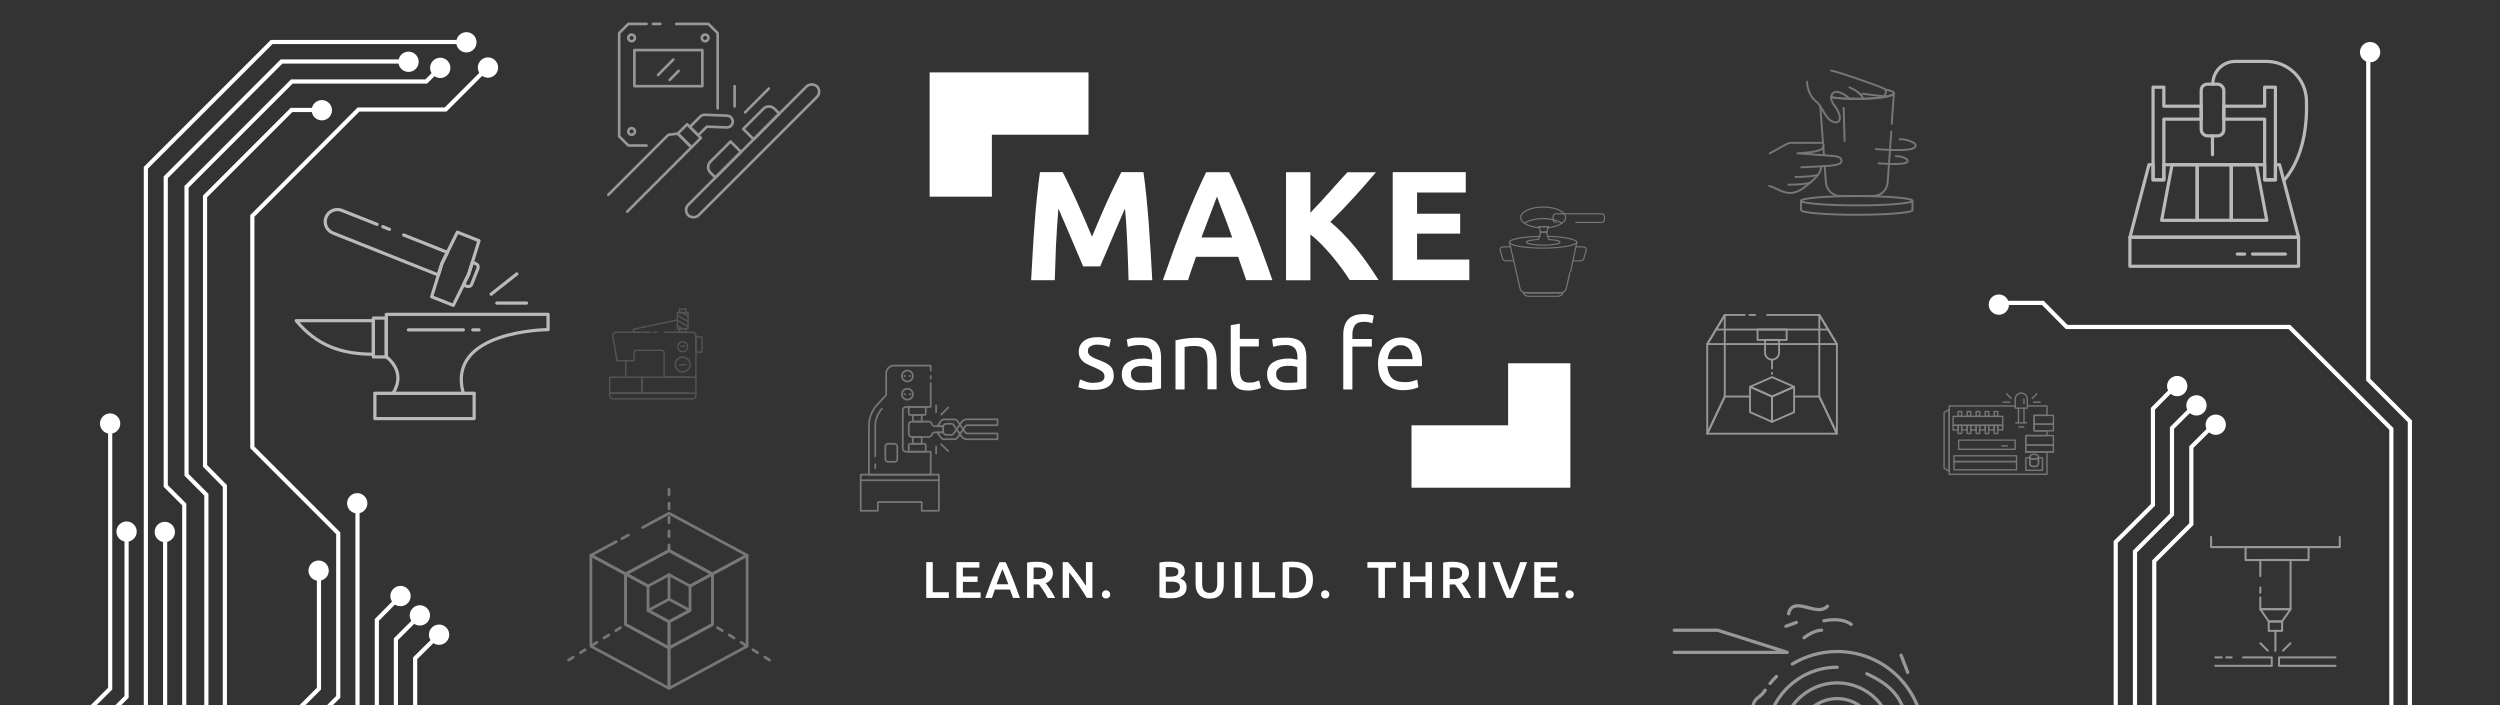 <?xml version="1.0" encoding="UTF-8"?>
<svg id="circuits" xmlns="http://www.w3.org/2000/svg" version="1.1" viewBox="0 0 3594.4 1014.2">
  <rect x="0" y="0" width="3594.4" height="1014.2" fill="#333333" stroke="none"/>
  <!-- Generator: Adobe Illustrator 29.1.0, SVG Export Plug-In . SVG Version: 2.1.0 Build 142)  -->
  <defs>
    <style>
      .st0, .st1, .st2, .st3, .st4, .st5, .st6, .st7, .st8, .st9, .st10, .st11, .st12, .st13, .st14, .st15, .st16, .st17, .st18, .st19, .st20, .st21 {
        fill: none;
      }

      .st0, .st1, .st2, .st3, .st4, .st5, .st7, .st8, .st9, .st10, .st11, .st12, .st13, .st14, .st15, .st16, .st17, .st18, .st19, .st20, .st21 {
        stroke: #dcdcdc;
        stroke-linecap: round;
        stroke-linejoin: round;
      }

      .st0, .st1, .st2, .st17, .st18, .st19, .st20 {
        fill-rule: evenodd;
      }

      .st0, .st21 {
        stroke-width: 1.7px;
      }

      .st1, .st15 {
        stroke-width: 2px;
      }

      .st2, .st16 {
        stroke-width: 2px;
      }

      .st22 {
        isolation: isolate;
      }

      .st23 {
        fill: #fff;
      }

      .st3 {
        stroke-dasharray: 0 0 8 12;
      }

      .st3, .st12 {
        stroke-width: 4px;
      }

      .st4 {
        stroke-width: 2.5px;
      }

      .st5, .st17 {
        stroke-width: 2.7px;
      }

      .st6 {
        stroke: #fff;
        stroke-miterlimit: 1.3;
        stroke-width: 6px;
      }

      .st7 {
        stroke-width: 4.6px;
      }

      .st8 {
        stroke-width: 3.8px;
      }

      .st9, .st20 {
        stroke-width: 3.8px;
      }

      .st10, .st19 {
        stroke-width: 2.9px;
      }

      .st11 {
        stroke-width: 2.8px;
      }

      .st13 {
        stroke-width: 4.7px;
      }

      .st14, .st18 {
        stroke-width: 4.6px;
      }

      .st24 {
        opacity: .8;
      }

      .st25 {
        opacity: .4;
      }

      .st26 {
        opacity: .6;
      }

      .st27 {
        opacity: .2;
      }
    </style>
  </defs>
  <g id="circut">
    <polyline class="st6" points="105.2 4142.8 105.2 1043.3 158.4 990.1 158.4 606.9"/>
    <circle class="st23" cx="158.4" cy="609.1" r="14.6" transform="translate(-459.3 729.9) rotate(-86.5)"/>
    <polyline class="st6" points="128.8 4142.8 128.8 1055.1 182 1001.9 182 764"/>
    <circle class="st23" cx="182" cy="764.5" r="14.6" transform="translate(-592.2 899.3) rotate(-86.5)"/>
    <polyline class="st6" points="184.2 4142.8 184.2 1082.8 237.4 1029.6 237.4 764"/>
    <circle class="st23" cx="237.4" cy="764.5" r="14.6" transform="translate(-218.2 106.3) rotate(-17.4)"/>
    <polyline class="st6" points="349.9 4142.8 349.9 1096.6 296.7 1043.3 296.7 711.3 268.2 682.7 268.2 268.6 419.6 117.2 612.8 117.2 632.9 97.1"/>
    <polyline class="st6" points="376.6 4142.8 376.6 1084.8 323.3 1031.5 323.3 698.7 294.8 669.8 294.8 282.4 419.1 158.1 463.6 158.1"/>
    <circle class="st23" cx="462.7" cy="158.1" r="14.6" transform="translate(-26.1 146) rotate(-17.4)"/>
    <polyline class="st6" points="211.6 4142.8 211.6 1096.6 264.9 1043.3 264.9 725.3 238.3 698.7 238.3 254.9 404.8 88.4 587.9 88.4"/>
    <circle class="st23" cx="587.3" cy="88.4" r="14.6" transform="translate(.5 180.1) rotate(-17.4)"/>
    <polyline class="st6" points="156.5 4142.8 156.5 1069.1 209.7 1015.6 209.7 241.2 390.6 60.4 671 60.4"/>
    <circle class="st23" cx="670.5" cy="60.4" r="14.6" transform="translate(12.7 203.7) rotate(-17.4)"/>
    <polyline class="st6" points="405.4 4142.8 405.4 1043.3 458.6 990.1 458.6 819.4"/>
    <circle class="st23" cx="458.6" cy="819.9" r="14.6" transform="translate(-224.7 175.2) rotate(-17.4)"/>
    <polyline class="st6" points="460.8 4142.8 460.8 1069.1 514 1015.6 514 722.5"/>
    <circle class="st23" cx="514" cy="723.1" r="14.6" transform="translate(-193.1 187.3) rotate(-17.4)"/>
    <circle class="st23" cx="576.3" cy="856.4" r="14.6" transform="translate(-230.2 212.1) rotate(-17.4)"/>
    <circle class="st23" cx="604.1" cy="884.2" r="14.6" transform="translate(-237.2 221.7) rotate(-17.4)"/>
    <circle class="st23" cx="631.8" cy="911.9" r="14.6" transform="translate(-244.3 231.3) rotate(-17.4)"/>
    <circle class="st23" cx="632.9" cy="97.1" r="14.6" transform="translate(0 194.2) rotate(-17.4)"/>
    <circle class="st23" cx="701.5" cy="96.6" r="14.6" transform="translate(3.3 214.7) rotate(-17.4)"/>
    <polyline class="st6" points="488.3 4142.8 488.3 1082.8 541.8 1029.6 541.8 891.3 576.3 856.4"/>
    <polyline class="st6" points="516 4142.8 516 1096.6 569.2 1043.3 569.2 919 604.1 884.2"/>
    <polyline class="st6" points="543.7 4142.8 543.7 1110.5 596.9 1057.3 596.9 946.4 631.8 911.9"/>
    <circle class="st23" cx="3130" cy="552.8" r="14.6" transform="translate(-21.8 963.6) rotate(-17.4)"/>
    <circle class="st23" cx="3157.7" cy="580.5" r="14.6" transform="translate(-28.8 973.2) rotate(-17.4)"/>
    <circle class="st23" cx="3185.4" cy="608.2" r="14.6" transform="translate(-35.8 982.8) rotate(-17.4)"/>
    <polyline class="st6" points="3041.9 3839.1 3041.9 779.2 3095.4 725.9 3095.4 587.6 3130 552.8"/>
    <polyline class="st6" points="3069.6 3839.1 3069.6 792.9 3122.8 739.6 3122.8 615.3 3157.7 580.5"/>
    <polyline class="st6" points="3097.3 3839.1 3097.3 806.9 3150.6 753.6 3150.6 642.8 3185.4 608.2"/>
    <polyline class="st6" points="433.1 4142.8 433.1 1055.1 486.3 1001.9 486.3 766.7 362.8 643.2 362.8 310.4 515.4 157.5 640.6 157.5 701.5 96.6"/>
    <polyline class="st6" points="3464.8 3658.5 3464.8 605.7 3405 545.9 3405 74.4"/>
    <circle class="st23" cx="3405" cy="75" r="14.6" transform="translate(3285.1 3478.6) rotate(-89.2)"/>
    <polyline class="st6" points="3438.2 3658.5 3438.2 616.7 3291.6 470.1 2971.4 470.1 2937.1 435.5 2873.7 435.5"/>
    <circle class="st23" cx="2874.2" cy="435.5" r="14.6" transform="translate(-1.1 7.5) rotate(-.1)"/>
  </g>
  <g id="make-logo">
    <g>
      <g id="top">
        <path class="st23" d="M1565.1,104.1h-228.5v178.7h89.5v-89.1h138.9v-89.7Z"/>
      </g>
      <g id="bottom">
        <path class="st23" d="M2029.3,701.2h228.5v-178.9h-89.5v89.2h-138.9v89.7h0Z"/>
      </g>
    </g>
    <g id="make" class="st22">
      <path class="st23" d="M1527.8,247.5c2.8,5,5.8,11.1,9.2,18.4,3.5,7.3,7.3,15,11.1,23.6,3.8,8.5,7.6,17.1,11.4,26s7.3,17.1,10.5,24.8c3.2-7.7,6.9-16.2,10.5-24.8,3.8-8.9,7.4-17.3,11.4-26,3.8-8.5,7.4-16.3,11.1-23.6,3.5-7.3,6.7-13.4,9.2-18.4h31.8c1.5,10.4,2.9,21.7,4.2,34.7,1.3,12.7,2.3,26.1,3.5,39.9.9,13.9,1.7,27.7,2.8,41.6.9,14,1.5,27,2.2,39.2h-34.1c-.3-15-1-31.5-1.7-49.3-.7-17.8-1.7-35.7-3.5-53.8-2.8,6.4-5.7,13.3-9,20.8-3.2,7.6-6.6,15.2-9.8,22.9-3.2,7.6-6.4,14.9-9.2,21.7-2.9,6.9-5.7,12.8-7.6,17.8h-24.5c-2.2-5-4.7-10.9-7.6-17.8s-6.1-14.1-9.2-21.7c-3.2-7.6-6.6-15.2-9.8-22.9-3.2-7.6-6.4-14.4-9-20.8-1.5,18.1-2.5,36-3.5,53.8-.7,17.8-1.3,34.3-1.7,49.3h-34c.6-12.4,1.3-25.4,2.2-39.2.9-14,1.6-27.7,2.8-41.6.9-13.9,2.2-27.3,3.5-39.9,1.3-12.7,2.8-24.3,4.2-34.7-.4,0,32.8,0,32.8,0Z"/>
      <path class="st23" d="M1791.8,402.9c-1.7-5.4-3.6-10.9-5.7-16.6s-3.9-11.4-6-17.1h-60.5c-2,5.7-3.9,11.4-6,17.1s-3.8,11.2-5.4,16.5h-36.3c5.8-16.6,11.4-32.2,16.6-46.4,5.2-14.1,10.4-27.6,15.5-40.1,5.1-12.5,9.9-24.5,14.9-35.7,5-11.2,9.9-22.3,15.2-33h33.2c5.1,10.6,10.2,21.7,15,33,5,11.2,9.9,23.2,15,35.7,5.1,12.5,10.2,26,15.5,40.1,5.2,14.1,10.9,29.7,16.6,46.4h-37.6ZM1749.7,282.7c-.7,2.2-2,5.2-3.5,9.2-1.5,3.8-3.2,8.3-5.1,13.4-2,5.1-3.9,10.6-6.4,16.9-2.3,6.1-4.7,12.5-7.3,19.2h44.2c-2.3-6.7-4.7-13.3-6.9-19.2-2.2-6.1-4.4-11.8-6.4-16.9s-3.8-9.6-5.2-13.4c-1.2-3.9-2.5-7-3.4-9.2Z"/>
      <path class="st23" d="M1940.7,402.9c-3.1-5.1-6.9-10.5-11.1-16.3-4.4-5.8-8.9-11.8-13.9-17.8-5-6-10.2-11.7-15.5-17.2-5.4-5.4-10.6-10.4-16.2-14.4v65.8h-35v-155.4h35v58.3c9-9.5,18.1-19.2,27.4-29.6,9.2-10.4,17.8-20,25.8-28.6h41.1c-10.5,12.5-21.3,24.6-31.9,36.3s-21.9,23.3-33.7,35c12.4,10.4,24.5,22.6,35.9,36.7,11.7,14.1,22.6,29.9,33.4,46.9h-41.6v.3h.1Z"/>
      <path class="st23" d="M2002.4,402.9v-155.4h105v29.3h-70v30.5h62v28.6h-62v37.3h75.1v29.6h-110.1Z"/>
    </g>
    <g id="santafe" class="st22">
      <path class="st23" d="M1572.4,550.3c5.2,0,9.2-.7,11.8-2.2,2.5-1.5,3.8-3.6,3.8-6.7s-1.3-5.7-3.8-7.6c-2.5-1.7-6.7-3.9-12.4-6.4-2.8-1-5.4-2.2-8-3.5-2.5-1-4.7-2.5-6.7-4.2-1.7-1.6-3.2-3.5-4.5-5.8-1-2.2-1.6-5-1.6-8.2,0-6.4,2.3-11.4,7-15.2,4.7-3.8,11.2-5.7,19.4-5.7s4.2.1,6.1.3c2,.1,3.9.6,5.8.9,1.7.3,3.2.7,4.7,1,1.3.3,2.3.7,3.1.9l-2.3,11.2c-1.5-.7-3.6-1.5-6.6-2.3-2.9-.7-6.6-1.3-10.6-1.3s-6.7.7-9.5,2.2-3.9,3.6-3.9,6.7.3,2.9.9,4.2,1.5,2.3,2.8,3.2,2.8,1.7,4.7,2.8c1.7.9,4.2,1.6,6.7,2.8,3.5,1.3,6.6,2.5,9.2,3.8,2.8,1.3,5.1,2.8,6.9,4.4,2,1.6,3.5,3.6,4.4,6,1,2.3,1.5,5.2,1.5,8.7,0,6.7-2.5,11.8-7.4,15.2-5,3.5-12.1,5.1-21.1,5.1s-11.4-.6-15-1.6-6.1-1.7-7.4-2.3l2.3-11.2c1.5.6,3.8,1.5,7,2.5,3.4,1.9,7.7,2.5,13.1,2.5Z"/>
      <path class="st23" d="M1641.1,485.5c5.2,0,9.6.7,13.3,2s6.6,3.2,8.7,5.8,3.8,5.4,4.7,8.7c.9,3.5,1.5,7.1,1.5,11.2v45.3c-1,.1-2.8.3-4.7.7-2,.3-4.2.6-6.7.9s-5.2.6-8.2.7-5.8.3-8.7.3c-4.2,0-7.7-.3-11.2-1.3-3.5-.9-6.4-2.2-8.9-3.9s-4.5-4.2-5.8-7.3c-1.5-2.9-2.2-6.6-2.2-10.6s.7-7.4,2.3-10.4,3.8-5.2,6.7-6.9c2.8-1.7,6-3.1,9.8-3.9,3.6-.9,7.6-1.3,11.8-1.3s2.8,0,3.9.1c1.5.1,2.8.3,3.9.6,1.3.1,2.3.3,3.2.6.9.1,1.6.3,2,.3v-3.6c0-2.2-.1-4.2-.7-6.4s-1.3-3.9-2.5-5.7-2.9-2.9-5-3.9c-2.2-.9-5-1.5-8.2-1.5s-8,.3-11.2.9-5.7,1.3-7.3,1.7l-1.5-10.6c1.6-.7,4.5-1.5,8.3-2.2s8-.4,12.5-.4ZM1642.2,550.3c3.1,0,5.8,0,8.2-.1s4.4-.3,6-.7v-21.6c-.9-.6-2.3-.9-4.5-1.3s-4.7-.6-7.6-.6-3.9.1-6.1.3c-2.2.3-4.2.9-6,1.7s-3.2,2.2-4.5,3.6-1.7,3.6-1.7,6c0,4.7,1.5,7.7,4.5,9.6,2.8,2.2,6.7,3.1,11.8,3.1Z"/>
      <path class="st23" d="M1690.5,489.3c2.9-.7,6.9-1.5,11.8-2.3s10.5-1.3,17.1-1.3,10.5.7,14.3,2.3,6.9,3.9,9,6.9c2.3,2.9,3.8,6.6,5,10.5.9,4.2,1.5,8.5,1.5,13.6v40.8h-13.1v-37.9c0-4.5-.3-8.3-.9-11.4s-1.6-5.8-3.1-7.6c-1.5-2-3.2-3.5-5.7-4.2-2.3-.9-5.2-1.3-8.7-1.3s-2.9,0-4.4.1-2.9.1-4.2.3-2.5.3-3.6.6c-1,.1-1.7.3-2.3.3v61.2h-13.1v-70.9h.6v.3Z"/>
      <path class="st23" d="M1782.5,487.2h27.4v10.9h-27.4v33.5c0,3.6.3,6.7.9,9s1.5,4.2,2.5,5.7c1,1.3,2.5,2.3,4.2,2.9,1.6.6,3.6.9,5.8.9,3.9,0,7-.3,9.5-1.3,2.3-.9,3.9-1.5,5-1.7l2.5,10.6c-1.3.7-3.6,1.5-6.9,2.3s-6.9,1.5-11.2,1.5-9-.6-12.1-1.7c-3.2-1.3-5.8-3.1-7.7-5.7-2-2.5-3.2-5.7-4.2-9.2-.7-3.6-1.3-8-1.3-12.7v-64.7l13.1-2.2v21.9h0Z"/>
      <path class="st23" d="M1850,485.5c5.2,0,9.6.7,13.3,2s6.6,3.2,8.7,5.8,3.8,5.4,4.7,8.7c.9,3.5,1.5,7.1,1.5,11.2v45.3c-1,.1-2.8.3-4.7.7-2,.3-4.2.6-6.7.9s-5.2.6-8.2.7-5.8.3-8.7.3c-4.2,0-7.7-.3-11.2-1.3-3.5-.9-6.4-2.2-8.9-3.9s-4.5-4.2-5.8-7.3c-1.5-2.9-2.2-6.6-2.2-10.6s.7-7.4,2.3-10.4,3.8-5.2,6.7-6.9c2.8-1.7,6-3.1,9.8-3.9,3.6-.9,7.6-1.3,11.8-1.3s2.8,0,3.9.1c1.5.1,2.8.3,3.9.6,1.3.1,2.3.3,3.2.6.9.1,1.6.3,2,.3v-3.6c0-2.2-.1-4.2-.7-6.4s-1.3-3.9-2.5-5.7c-1.3-1.6-2.9-2.9-5-3.9-2.2-.9-5-1.5-8.2-1.5s-8,.3-11.2.9-5.7,1.3-7.3,1.7l-1.5-10.6c1.6-.7,4.5-1.5,8.3-2.2,3.6-.1,8-.4,12.5-.4ZM1851,550.3c3.1,0,5.8,0,8.2-.1s4.4-.3,6-.7v-21.6c-.9-.6-2.3-.9-4.5-1.3s-4.5-.6-7.6-.6-3.9.1-6.1.3c-2.2.3-4.2.9-6,1.7s-3.2,2.2-4.5,3.6-1.7,3.6-1.7,6c0,4.7,1.5,7.7,4.5,9.6,2.6,2.2,6.9,3.1,11.8,3.1Z"/>
      <path class="st23" d="M1959.6,451.5c3.8,0,7,.3,9.8.9,2.8.6,4.7,1,5.8,1.5l-2.2,11.1c-1-.6-2.8-1-4.7-1.6-2-.6-4.5-.7-7.6-.7-6,0-10.4,1.6-12.7,5-2.3,3.2-3.6,7.7-3.6,13.3v6.4h28v10.9h-28v61.7h-13.1v-79c0-9.2,2.3-16.5,6.9-21.6,4.7-5.1,11.8-7.7,21.4-7.7Z"/>
      <path class="st23" d="M1981.2,523.5c0-6.4.9-12,2.8-16.9,1.7-4.7,4.4-8.7,7.4-12,3.1-3.1,6.6-5.4,10.5-7.1,3.9-1.6,8.2-2.3,12.4-2.3,9.8,0,17.2,3.1,22.5,9,5.2,6.1,7.7,15.5,7.7,27.7v2.2c0,.9,0,1.6-.1,2.3h-49.7c.6,7.6,2.8,13.3,6.6,17.2,3.8,3.9,9.8,5.8,17.8,5.8s8.3-.3,11.4-1.3c3.1-.7,5.4-1.6,7.1-2.3l1.7,10.9c-1.6.9-4.4,1.6-8.3,2.8-3.9.9-8.5,1.5-13.4,1.5s-11.8-.9-16.3-2.9-8.3-4.5-11.4-7.7c-3.1-3.2-5.2-7.3-6.7-12-1.2-4.4-1.9-9.3-1.9-14.9ZM2030.9,516.4c0-5.8-1.5-10.6-4.4-14.4-3.1-3.8-7.3-5.7-12.5-5.7s-5.7.6-7.7,1.7c-2.3,1-4.2,2.8-5.8,4.5s-2.9,3.9-3.6,6.4c-.9,2.3-1.5,5-1.7,7.4h35.9Z"/>
    </g>
  </g>
  <g id="lbt">
    <g>
      <path class="st23" d="M1364.2,851.6v8.1h-32.5v-51.5h9.4v43.3h23.1Z"/>
      <path class="st23" d="M1375.1,859.7v-51.5h33v7.9h-23.7v12.7h21.1v7.8h-21.1v15.1h25.5v7.9h-34.8Z"/>
      <path class="st23" d="M1456.5,859.7c-.7-2-1.4-4-2.2-6-.7-2-1.5-4-2.2-6.1h-21.7c-.7,2.1-1.4,4.1-2.1,6.1s-1.4,4-2.1,6h-9.7c1.9-5.5,3.8-10.6,5.5-15.2,1.7-4.6,3.4-9.1,5.1-13.2,1.7-4.2,3.3-8.1,4.9-11.9s3.3-7.5,5-11.1h8.9c1.7,3.7,3.4,7.4,5,11.1,1.6,3.8,3.3,7.7,4.9,11.9,1.7,4.1,3.4,8.6,5.1,13.2,1.8,4.6,3.6,9.7,5.5,15.2h-9.9ZM1441.3,818.2c-1.1,2.6-2.4,5.8-3.9,9.6s-3,7.8-4.6,12.2h16.9c-1.6-4.4-3.1-8.5-4.6-12.3-1.4-3.8-2.7-7-3.8-9.5Z"/>
      <path class="st23" d="M1490.9,807.7c7.4,0,13.1,1.4,17,4.1,3.9,2.7,5.9,6.9,5.9,12.5s-3.4,11.7-10.3,14.2c.9,1.1,2,2.5,3.2,4.2,1.2,1.6,2.4,3.4,3.6,5.3,1.2,1.9,2.4,3.9,3.6,5.9,1.1,2,2.2,4,3,5.9h-10.5c-.9-1.8-2-3.6-3-5.4-1.1-1.8-2.2-3.6-3.3-5.3-1.1-1.7-2.2-3.3-3.3-4.8s-2.1-2.9-3-4c-.7,0-1.3,0-1.8,0h-5.9v19.4h-9.4v-50.8c2.3-.5,4.7-.8,7.3-1,2.6-.2,4.9-.3,6.9-.3ZM1491.6,815.8c-2,0-3.8,0-5.5.2v16.6h4.1c2.3,0,4.3,0,6-.4,1.7-.2,3.2-.7,4.3-1.3,1.2-.6,2-1.5,2.6-2.6s.9-2.5.9-4.2-.3-2.9-.9-4-1.4-2-2.6-2.6c-1.1-.6-2.4-1.1-4-1.4-1.4-.2-3.1-.3-4.9-.3Z"/>
      <path class="st23" d="M1562.6,859.7c-1.7-2.8-3.6-5.9-5.6-9.1-2.1-3.2-4.2-6.5-6.5-9.8s-4.5-6.5-6.8-9.6-4.5-5.9-6.6-8.4v36.8h-9.2v-51.4h7.6c2,2.1,4.1,4.5,6.4,7.4s4.6,5.8,6.9,8.9c2.3,3.1,4.5,6.1,6.7,9.2,2.2,3.1,4.1,6,5.8,8.7v-34.2h9.3v51.4h-8q0,0,0,0Z"/>
      <path class="st23" d="M1596.2,854.7c0,1.7-.6,3.1-1.8,4.2-1.2,1.1-2.6,1.6-4.2,1.6s-3.1-.5-4.2-1.6-1.7-2.5-1.7-4.2.6-3.1,1.7-4.3c1.1-1.1,2.5-1.7,4.2-1.7s3,.6,4.2,1.7c1.3,1.2,1.8,2.6,1.8,4.3Z"/>
    </g>
    <g>
      <path class="st23" d="M1682.5,860.2c-2.7,0-5.5,0-8.2-.3-2.8-.2-5.2-.5-7.3-1.1v-50c1.1-.2,2.3-.4,3.5-.6,1.2-.2,2.5-.3,3.8-.4,1.3,0,2.6-.2,3.8-.2,1.3,0,2.5,0,3.6,0,3.1,0,6,.2,8.7.7s5,1.2,6.9,2.3c2,1.1,3.5,2.5,4.6,4.3s1.6,4,1.6,6.6-.6,4.5-1.7,6.2c-1.2,1.7-2.8,3.1-4.9,4.2,3.1,1,5.4,2.6,6.9,4.6s2.2,4.6,2.2,7.7c0,5.3-1.9,9.3-5.8,11.9-3.8,2.8-9.7,4.2-17.7,4.2ZM1676.2,829.1h6.6c3.6,0,6.4-.5,8.4-1.5s3-2.8,3-5.5-1-4.2-3.2-5.3c-2.1-1-4.8-1.5-8.2-1.5s-2.7,0-3.8,0c-1.1,0-2.1,0-2.9.2v13.5h0ZM1676.2,836.4v15.7c1,0,2.2.2,3.3.2s2.3,0,3.3,0c1.9,0,3.7,0,5.4-.4,1.7-.2,3.1-.7,4.3-1.3,1.2-.6,2.2-1.4,2.9-2.5.7-1,1.1-2.4,1.1-4,0-2.9-1.1-4.9-3.2-6.1-2.1-1.1-5.1-1.7-8.8-1.7h-8.3Z"/>
      <path class="st23" d="M1739.3,860.7c-3.5,0-6.5-.5-9.1-1.5-2.5-1-4.6-2.4-6.3-4.3-1.7-1.9-2.9-4-3.7-6.5s-1.2-5.2-1.2-8.2v-32h9.4v31.2c0,2.3.3,4.3.8,6s1.3,3,2.2,4c1,1,2.1,1.8,3.4,2.3s2.8.7,4.4.7,3.1-.2,4.5-.7c1.3-.5,2.5-1.3,3.4-2.3,1-1,1.7-2.4,2.2-4,.5-1.7.8-3.7.8-6v-31.2h9.4v32.1c0,3-.4,5.7-1.2,8.2-.8,2.5-2.1,4.6-3.7,6.5-1.7,1.8-3.8,3.3-6.3,4.3-2.4.9-5.5,1.4-9,1.4Z"/>
      <path class="st23" d="M1775.4,808.2h9.4v51.4h-9.4v-51.4Z"/>
      <path class="st23" d="M1833.3,851.5v8.1h-32.5v-51.4h9.4v43.3h23.1Z"/>
      <path class="st23" d="M1887.7,833.8c0,4.4-.7,8.3-2.1,11.6s-3.4,6-5.9,8.2c-2.6,2.2-5.6,3.8-9.2,4.9-3.6,1.1-7.6,1.6-11.9,1.6s-4.4,0-7-.3-5.1-.5-7.5-1.1v-50c2.4-.5,4.9-.9,7.6-1s5.1-.2,7.1-.2c4.3,0,8.2.5,11.8,1.5s6.6,2.6,9.2,4.7c2.5,2.2,4.5,4.9,5.9,8.2s2,7.4,2,11.9ZM1853.4,851.9c.5,0,1.3,0,2.2,0h3.6c6.3,0,11-1.6,14.1-4.8s4.6-7.7,4.6-13.4-1.5-10.3-4.5-13.4c-3-3.1-7.7-4.7-14-4.7s-4.7,0-5.9.2v36h0Z"/>
      <path class="st23" d="M1911.3,854.7c0,1.7-.6,3.1-1.8,4.2-1.2,1.1-2.6,1.6-4.2,1.6s-3.1-.5-4.2-1.6-1.7-2.5-1.7-4.2.6-3.2,1.7-4.3,2.5-1.7,4.2-1.7,3,.6,4.2,1.7c1.2,1.1,1.8,2.6,1.8,4.3Z"/>
    </g>
    <g>
      <path class="st23" d="M2007,808.2v8.1h-15.8v43.3h-9.4v-43.3h-15.8v-8.1h41Z"/>
      <path class="st23" d="M2049.5,808.2h9.3v51.4h-9.3v-22.7h-22.3v22.8h-9.4v-51.5h9.4v20.6h22.3v-20.6Z"/>
      <path class="st23" d="M2089.1,807.7c7.4,0,13.1,1.4,17,4.1s5.9,6.9,5.9,12.5-3.4,11.7-10.3,14.2c.9,1.1,2,2.5,3.2,4.2,1.2,1.6,2.4,3.4,3.6,5.3s2.4,3.9,3.6,5.9c1.1,2,2.2,4,3,5.9h-10.5c-.9-1.8-2-3.6-3-5.4-1.1-1.8-2.2-3.6-3.3-5.3-1.1-1.7-2.2-3.3-3.3-4.8s-2.1-2.9-3-4c-.7,0-1.3,0-1.8,0h-5.9v19.4h-9.4v-50.8c2.3-.5,4.7-.8,7.3-1s4.9-.3,6.9-.3ZM2089.8,815.8c-2,0-3.8,0-5.5.2v16.6h4.1c2.3,0,4.3,0,6-.4,1.7-.2,3.2-.7,4.3-1.3,1.2-.6,2-1.5,2.6-2.6s.9-2.5.9-4.2-.3-2.9-.9-4-1.4-2-2.6-2.6c-1.1-.6-2.4-1.1-4-1.4-1.4-.2-3.1-.3-4.9-.3Z"/>
      <path class="st23" d="M2126.1,808.2h9.4v51.4h-9.4v-51.4Z"/>
      <path class="st23" d="M2166.2,859.7c-3.7-8-7.3-16.4-10.7-25.2s-6.6-17.5-9.6-26.3h10.3c1.2,3.5,2.4,7,3.6,10.6s2.5,7.2,3.7,10.6c1.2,3.5,2.5,6.9,3.7,10.1,1.2,3.3,2.5,6.3,3.6,9,1.1-2.7,2.3-5.7,3.6-8.9,1.2-3.2,2.5-6.6,3.8-10.1s2.5-7.1,3.8-10.7c1.3-3.6,2.4-7.1,3.6-10.6h10c-3,8.8-6.3,17.5-9.7,26.3s-7,17.1-10.7,25.2c0,0-9,0-9,0Z"/>
      <path class="st23" d="M2205.9,859.7v-51.5h33v7.9h-23.7v12.7h21.1v7.8h-21.1v15.1h25.5v7.9h-34.8Z"/>
      <path class="st23" d="M2262.7,854.7c0,1.7-.6,3.1-1.8,4.2-1.2,1.1-2.6,1.6-4.2,1.6s-3.1-.5-4.2-1.6-1.7-2.5-1.7-4.2.6-3.1,1.7-4.3,2.5-1.7,4.2-1.7,3,.6,4.2,1.7c1.3,1.2,1.8,2.6,1.8,4.3Z"/>
    </g>
  </g>
  <g id="objects">
    <g class="st26">
      <polygon class="st5" points="2454.6 623.5 2479.8 570.1 2479.8 452.8 2454.6 494.7 2454.6 623.5"/>
      <polygon class="st5" points="2641 623.5 2615.7 570.1 2615.7 452.8 2641 494.7 2641 623.5"/>
      <path class="st5" d="M2555.6,452.8h60.2l25.2,41.9h-186.3l25.2-41.9h28.4M2515.3,452.8h8.1M2540.7,452.8h14.9"/>
      <line class="st5" x1="2467.2" y1="473.8" x2="2628.4" y2="473.8"/>
      <polyline class="st5" points="2516 570.1 2479.8 570.1 2454.6 623.5 2641 623.5 2615.7 570.1 2579.5 570.1"/>
      <rect class="st5" x="2526.9" y="473.7" width="41.9" height="15"/>
      <path class="st17" d="M2537.6,488.7h20.3v18.3c0,5.6-4.6,10.1-10.1,10.1h0c-5.6,0-10.1-4.6-10.1-10.1v-18.3h0Z"/>
      <polygon class="st17" points="2547.8 606.5 2516.1 592.6 2516.1 556.1 2547.8 570.1 2547.8 606.5"/>
      <polygon class="st17" points="2547.8 606.5 2579.5 592.6 2579.5 556.1 2547.8 570.1 2547.8 606.5"/>
      <polygon class="st17" points="2516.1 556.1 2547.8 570.1 2579.5 556.1 2547.8 542.2 2516.1 556.1"/>
      <line class="st5" x1="2547.8" y1="529.7" x2="2547.8" y2="517.1"/>
      <line class="st5" x1="2547.8" y1="536" x2="2547.8" y2="537.5"/>
    </g>
    <g class="st24">
      <path class="st14" d="M666.2,565.6c-25.5-90.8,121.8-91.7,121.8-91.7v-22h-232.6v61.2s30.2,20.6,9.5,52.5"/>
      <line class="st14" x1="681.7" y1="565.6" x2="539" y2="565.6"/>
      <rect class="st14" x="539" y="565.6" width="142.7" height="36.2"/>
      <rect class="st14" x="536.8" y="457.3" width="18.5" height="55.9"/>
      <path class="st18" d="M425.9,461h110.9v48.3c-46.5,0-81.9-12.9-110.9-48.3Z"/>
      <path class="st14" d="M580.3,337.8l62.9,25-7.8,15.9-5.1,16.7-151.7-60.4c-9-3.6-13.4-13.8-9.8-22.7h0c3.6-9,13.8-13.4,22.7-9.8l50.6,20.1M550.4,325.9l9.6,3.8M679.1,377.1l5.2,2.1c2.7,1.1,3.9,4.1,2.9,6.7l-9.1,22.9c-1.1,2.7-4.1,3.9-6.7,2.9l-5.2-2,7.7-15.6,5.2-16.9h0Z"/>
      <polygon class="st18" points="673.2 340 657.6 333.8 635.4 378.7 620.6 426.7 636.2 432.8 651.7 439 673.9 394 688.7 346.1 673.2 340"/>
      <line class="st14" x1="743.1" y1="393.8" x2="706.1" y2="423"/>
      <line class="st14" x1="757" y1="435.7" x2="714.3" y2="435.7"/>
      <line class="st14" x1="587.2" y1="474.3" x2="666.2" y2="474.3"/>
      <line class="st14" x1="679.8" y1="474.3" x2="688.7" y2="474.3"/>
    </g>
    <g class="st25">
      <path class="st0" d="M2237,319.8c-2.2,0-4-1.8-4-4v-4.4c0-2.2,1.8-4,4-4h65.8c2.2,0,4,1.8,4,4v4.4c0,2.2-1.8,4-4,4h-37.2"/>
      <g>
        <g>
          <g>
            <path class="st21" d="M2247.3,420.1l-.3,1.2c-.6,2.7-3.9,4.7-7.6,4.7h-41.4c-3.8,0-7-2-7.6-4.7l-.3-1.2c1.3.5,2.9.9,4.4.9h48.3c1.6,0,3.1-.3,4.4-.9h0Z"/>
            <path class="st21" d="M2257.1,392l-5.4,23.5c-.5,2-2.2,3.7-4.5,4.7-1.3.5-2.9.9-4.4.9h-48.3c-1.6,0-3.1-.3-4.4-.9-2.3-1-4-2.7-4.5-4.7l-15.3-67"/>
            <line class="st21" x1="2267.1" y1="348.4" x2="2258.2" y2="390.5"/>
          </g>
          <g>
            <path class="st21" d="M2265.8,354.9h10.1c3.1,0,5.4,2.3,4.7,4.7l-3.6,12.4c-.5,1.7-2.5,3-4.7,3h-10.5"/>
            <path class="st21" d="M2171.6,354.9h-10.1c-3.1,0-5.4,2.3-4.7,4.7l3.6,12.4c.5,1.7,2.5,3,4.7,3h10.5"/>
          </g>
        </g>
        <path class="st21" d="M2225.1,339.8c23.1.6,42,4.3,42,8.5s-21.7,8.4-48.4,8.4-48.4-3.8-48.4-8.4,19.5-7.9,43.5-8.4"/>
      </g>
      <path class="st0" d="M2191.8,321c-3.4-2.4-5.4-5.2-5.4-8.3,0-8.3,14.4-15,32.3-15s32.3,6.7,32.3,15h0c0,3.1-2,5.9-5.4,8.3"/>
      <g>
        <path class="st21" d="M2226.2,325.9s-.3.5-.6,1.5c8.3-.8,15.5-3.2,20-6.4-5.8-4-15.7-6.7-26.9-6.7s-21.1,2.7-26.9,6.7c4.8,3.4,12.6,5.8,21.6,6.5-.4-1-.7-1.6-.7-1.6h13.5Z"/>
        <path class="st21" d="M2218.7,333.7c-1.4,0-2.8,0-4.1-.1.2,3.2-.4,7.1-2.9,10.7-9.9.5-17.2,2.1-17.2,4s10.8,4.2,24.2,4.2,24.2-1.9,24.2-4.2-6.5-3.3-15.7-3.9c-2.6-3.7-3.2-7.6-3-10.9-1.8.1-3.7.2-5.6.2Z"/>
        <path class="st21" d="M2213.3,327.5c.5,1.4,1.1,3.6,1.3,6.2,1.4,0,2.7.1,4.1.1s3.7,0,5.6-.2c.2-2.6.8-4.8,1.3-6.2"/>
        <path class="st21" d="M2225.5,327.4c.3-.9.6-1.5.6-1.5h-13.5s.3.6.7,1.6"/>
      </g>
    </g>
    <g class="st25">
      <path class="st11" d="M2632.8,139.7c9.8,1.6,21.4,2.4,36.7,2.4,29.6,0,53.5-3.7,53.5-8.2l-3.1,44"/>
      <path class="st11" d="M2621,205.3l-3.8-52.4"/>
      <path class="st11" d="M2622.4,223.1l-.9-12.4"/>
      <path class="st11" d="M2719.2,189.2l-5.2,73.1c-.8,11-9.9,19.5-20.9,19.5h-47c-11,0-20.1-8.5-20.9-19.5l-1.7-23.4"/>
      <path class="st11" d="M2697,214.4s44.9,3.8,54.2-1.3c10.9-6-9.7-13.8-20-12.8"/>
      <path class="st11" d="M2700.8,234.8s32.8,2.8,39.6-.9c8-4.4-7.1-10.1-14.6-9.3"/>
      <path class="st11" d="M2710.7,128.8c8.6,1.5,12.4,3.1,12.4,5.2,0,4.5-24,8.2-53.5,8.2-14.3,0-27.3-.9-36.9-2.3"/>
      <line class="st11" x1="2650.7" y1="155.1" x2="2652.1" y2="202.8"/>
      <g>
        <path class="st11" d="M2589.5,288.6v13.5c0,3.7,35.9,6.7,80.1,6.7,44.2,0,80.1-3,80.1-6.7v-13.5"/>
        <ellipse class="st11" cx="2669.5" cy="288.6" rx="80.1" ry="6.7"/>
      </g>
      <path class="st11" d="M2543.7,267.4s2.1-.2,15.7,6.5c13.6,6.7,24.9,3.5,36.3-5.7,11.4-9.2,23.4-18.5,22.4-29,0-.4,28.1,0,29.3-6.7,1.2-6.6-5.3-7.9-15.2-8.5-9.9-.6-48.1-3.6-48.1-3.6,0,0,33.5-1.2,36.4-7.6.8-1.8,1.2-3.2,1.4-4.3.3-1.6-1-3.1-2.7-3.1h-44.4c-2,0-4,.5-5.7,1.5l-24.6,13.6"/>
      <path class="st11" d="M2589.7,240.5s30.8-1.5,31.3-1.5"/>
      <path class="st11" d="M2581.4,254.4s19.3.4,32.4-2.9"/>
      <path class="st11" d="M2571.3,265.4s18,.7,31.1-2.6"/>
      <path class="st11" d="M2632.8,101.6c8.7,1,64.2,20.4,76.3,25.9,4.1,1.8,2,10.1-.6,10.7-2.7.6-35-4.3-35-3.9,2.8,2.3,4.4,4.9,5.4,7.7h-19.8c-6.1-6.7-15.9-10.8-20.5-9.8-6.3,1.4-8.4,10.4-1.6,18.9,6.9,8.4,8.9,17,8.2,20.4-.6,3.3-5.8,8-15.1.4-6.6-5.4-11.6-20.2-18-25.1-14.1-10.6-14-29.2-14-29.2"/>
      <path class="st11" d="M2659.1,125.6s11.7,4.9,16.7,11.2"/>
    </g>
    <g class="st24">
      <g>
        <path class="st7" d="M3062.3,341h242.5v41.8h-242.5v-41.8Z"/>
        <g>
          <rect class="st7" x="3159" y="236.8" width="49" height="79.9"/>
          <polygon class="st7" points="3159 316.8 3107.9 316.8 3122.9 236.8 3159 236.8 3159 316.8"/>
          <polygon class="st7" points="3208 316.8 3259.1 316.8 3244.1 236.8 3208 236.8 3208 316.8"/>
        </g>
        <path class="st7" d="M3256,125.4h15.5v133.1h-15.5v-87.2h-58.7v-18.6h58.7v-27.3h0ZM3164.8,171.3h-53.7v87.2h-15.5V125.4h15.5v27.3h53.7v18.6Z"/>
        <rect class="st7" x="3164.8" y="121" width="32.5" height="74.3" rx="8.8" ry="8.8"/>
        <line class="st7" x1="3181" y1="222.3" x2="3181" y2="195.3"/>
        <path class="st7" d="M3062.3,341h242.5l-27.3-104.2h-5.9v21.7h-15.5v-21.7h-145v21.7h-15.5v-21.7h-5.9l-27.3,104.2h0Z"/>
      </g>
      <path class="st7" d="M3181.6,121v-.6c0-17.7,14.4-32.1,32.1-32.1h44.7c31,0,56.6,24.4,57.7,55.4,1.3,35.6-3.8,81.3-31.4,114.8"/>
      <line class="st7" x1="3238.6" y1="365.3" x2="3285.8" y2="365.3"/>
      <line class="st7" x1="3227.2" y1="365.3" x2="3216.7" y2="365.3"/>
    </g>
    <g class="st25">
      <polygon class="st15" points="2795.1 593 2802.5 588.5 2802.5 677.7 2795.1 673.1 2795.1 621.4 2795.1 593"/>
      <path class="st15" d="M2872.2,583.7h25.5M2916,583.7h27.1v13.5h-18.5v22.2h18.5v6.8h-30.6v23.6h30.6v32.1h-140.6v-98.2h69.7"/>
      <rect class="st15" x="2808.1" y="598.6" width="71.4" height="13"/>
      <path class="st15" d="M2879.4,611.5v6.7h-7.3v-6.7h7.3ZM2867.1,618.2h-7.9v-6.7h7.9v6.7h0ZM2854.2,618.2h-7.9v-6.7h7.9v6.7h0ZM2841.3,618.2h-7.9v-6.7h7.9v6.7h0ZM2828.3,618.2h-7.9v-6.7h7.9v6.7h0ZM2815.4,618.2h-7.3v-6.7h7.3v6.7Z"/>
      <rect class="st15" x="2815.3" y="611.5" width="5.1" height="11.8"/>
      <rect class="st15" x="2828.3" y="611.5" width="5.1" height="11.8"/>
      <rect class="st15" x="2841.2" y="611.5" width="5.1" height="11.8"/>
      <rect class="st15" x="2854.2" y="611.5" width="5.1" height="11.8"/>
      <rect class="st15" x="2867.1" y="611.5" width="5.1" height="11.8"/>
      <rect class="st15" x="2815.3" y="591.6" width="5.1" height="6.9"/>
      <rect class="st15" x="2828.3" y="591.6" width="5.1" height="6.9"/>
      <rect class="st15" x="2841.2" y="591.6" width="5.1" height="6.9"/>
      <rect class="st15" x="2854.2" y="591.6" width="5.1" height="6.9"/>
      <rect class="st15" x="2867.1" y="591.6" width="5.1" height="6.9"/>
      <rect class="st15" x="2809.4" y="655.3" width="89.9" height="8.3"/>
      <rect class="st15" x="2809.4" y="663.6" width="89.9" height="11.9"/>
      <path class="st1" d="M2924.6,660.3c3.4,0,6.2-1.6,6.2-3.6s-2.8-3.6-6.2-3.6-6.2,1.6-6.2,3.6,2.8,3.6,6.2,3.6Z"/>
      <path class="st15" d="M2930.8,656.7v10.5h0c0,2-2.8,3.6-6.2,3.6s-6.2-1.6-6.2-3.6h0v-10.5c0,2,2.8,3.6,6.2,3.6s6.2-1.6,6.2-3.6Z"/>
      <path class="st15" d="M2912.6,658.3h5.8v8.9h0c0,2,2.8,3.6,6.2,3.6s6.2-1.6,6.2-3.6h0v-8.9h5.8v17.9h-23.9s0-17.9,0-17.9Z"/>
      <g>
        <rect class="st15" x="2912.5" y="639.9" width="39.8" height="9.9"/>
        <line class="st15" x1="2912.5" y1="649.8" x2="2952.3" y2="649.8"/>
        <rect class="st15" x="2912.5" y="626.2" width="39.8" height="13.7"/>
      </g>
      <g>
        <rect class="st15" x="2924.5" y="609.8" width="27.8" height="9.6"/>
        <rect class="st15" x="2924.5" y="597.2" width="27.8" height="12.6"/>
      </g>
      <rect class="st15" x="2816.1" y="632.8" width="81.2" height="13.2"/>
      <line class="st15" x1="2898.1" y1="607.9" x2="2913.4" y2="607.9"/>
      <line class="st15" x1="2878.3" y1="641.1" x2="2886.2" y2="641.1"/>
      <path class="st15" d="M2906.1,565.2h0c4.8,0,8.7,3.9,8.7,8.7v12.9h-17.4v-12.9c0-4.8,3.9-8.7,8.7-8.7Z"/>
      <line class="st15" x1="2902.1" y1="586.7" x2="2902.1" y2="607.9"/>
      <line class="st15" x1="2910" y1="586.7" x2="2910" y2="607.9"/>
      <path class="st15" d="M2910,573.8v6.3"/>
      <g>
        <line class="st15" x1="2923.7" y1="578.2" x2="2933.2" y2="578.2"/>
        <line class="st15" x1="2921.8" y1="572.8" x2="2928.5" y2="566.1"/>
      </g>
      <g>
        <line class="st15" x1="2889.6" y1="578.2" x2="2880.1" y2="578.2"/>
        <line class="st15" x1="2891.6" y1="572.8" x2="2884.9" y2="566.1"/>
      </g>
      <line class="st15" x1="2902.5" y1="613.9" x2="2909.8" y2="613.9"/>
    </g>
    <g class="st26">
      <path class="st13" d="M2684.1,1177.6c-13.3,4.9-27.6,7.5-42.6,7.5-68.6,0-124.2-55.6-124.2-124.2s7.6-48.9,20.6-68.5M2641.4,936.7c68.6,0,124.2,55.6,124.2,124.2s-20.1,77.7-51,100.3M2544.9,982.7c2.8-3.5,5.9-6.9,9.2-10.1M2577,954.7c18.8-11.4,40.9-18,64.5-18"/>
      <path class="st13" d="M2641.4,959.3c-56,0-101.6,45.7-101.6,101.6s45.7,101.6,101.6,101.6,101.6-45.7,101.6-101.6-24.2-76-59-92.2"/>
      <path class="st13" d="M2604.3,1130.7c11.1,5.9,23.7,9.3,37.1,9.3,43.6,0,79.1-35.5,79.1-79.1s-35.5-79.1-79.1-79.1-79.1,35.5-79.1,79.1,8.6,40.9,22.5,55.2"/>
      <path class="st13" d="M2677.6,1017.6c-9.8-8.2-22.5-13.2-36.2-13.2-31.1,0-56.5,25.4-56.5,56.5s25.4,56.5,56.5,56.5,56.5-25.4,56.5-56.5"/>
      <path class="st13" d="M2641.4,1094.9c18.7,0,34-15.2,34-34s-15.2-34-34-34-34,15.2-34,34,15.2,34,34,34Z"/>
      <path class="st13" d="M2641.4,1072.3c6.3,0,11.4-5.1,11.4-11.4s-5.1-11.4-11.4-11.4-11.4,5.1-11.4,11.4,5.1,11.4,11.4,11.4Z"/>
      <path class="st13" d="M2593.8,916.9s12.9-10.5,25.2-10.8"/>
      <path class="st13" d="M2622.3,892.6s24-6,39.3,5.1"/>
      <line class="st13" x1="2567.7" y1="900.4" x2="2582.7" y2="895"/>
      <path class="st13" d="M2571.6,882.4s.9-12.3,14.7-11.4c13.8.9,30.9,11.4,41.1.6"/>
      <polyline class="st13" points="2407.2 906.1 2469.6 906.1 2569.5 937.9 2407.2 937.9"/>
      <path class="st13" d="M2733.3,942l9.5,24.6"/>
    </g>
    <g class="st25">
      <polygon class="st12" points="899.5 825.2 931.7 842.6 931.7 877.7 931.7 877.7 961.9 893.9 961.9 931.6 899.5 897.9 899.5 825.2"/>
      <polygon class="st12" points="1024.3 825.2 992.1 842.6 992.1 877.7 992.1 877.7 961.9 893.9 961.9 931.6 1024.3 897.9 1024.3 825.2"/>
      <polygon class="st12" points="899.5 825.2 931.7 842.6 961.9 826.3 992.1 842.6 1024.3 825.2 961.9 791.5 899.5 825.2"/>
      <polygon class="st12" points="992.1 877.7 961.9 861.5 931.8 877.7 961.9 893.9 992.1 877.7"/>
      <line class="st12" x1="961.9" y1="826.3" x2="961.9" y2="861.5"/>
      <polygon class="st12" points="849.6 798.3 899.5 825.2 899.5 897.9 961.9 931.6 961.9 989.7 849.6 929.1 849.6 798.3"/>
      <polygon class="st12" points="1074.2 798.3 1024.3 825.2 1024.3 897.9 961.9 931.6 961.9 989.7 1074.2 929.1 1074.2 798.3"/>
      <path class="st12" d="M961.9,737.9l-38,20.5M903.6,769.3l-9.5,5.1M885.9,778.8l-36.3,19.6,49.9,26.9h0l62.4-33.6,62.4,33.6h0l49.9-26.9-112.3-60.5"/>
      <line class="st3" x1="961.9" y1="791.5" x2="961.9" y2="694.6"/>
      <line class="st3" x1="1106.3" y1="949" x2="1024.3" y2="897.9"/>
      <line class="st3" x1="817.5" y1="949" x2="899.5" y2="897.9"/>
    </g>
    <g class="st26">
      <g>
        <path class="st10" d="M3185.1,945.2h9.2M3237,945.2h29.2v12.1h-81.2M3200.9,945.2h7.7M3225,945.2h12M3357.9,957.3h-81.2v-12.1h81.2"/>
        <path class="st10" d="M3249.8,826.4v-21.3h43.5v70.8h-43.5v-17M3249.8,852.3v-7.7M3249.8,828.2v-1.8"/>
        <polygon class="st10" points="3249.8 875.9 3271.5 875.9 3293.3 875.9 3281.1 893.5 3271.5 893.5 3261.9 893.5 3249.8 875.9"/>
        <polygon class="st19" points="3261.9 893.5 3270.1 893.5 3272.8 893.5 3281.1 893.5 3281.1 907 3272.8 907 3270.1 907 3261.9 907 3261.9 893.5"/>
        <line class="st10" x1="3271.5" y1="935.7" x2="3271.5" y2="907"/>
        <g>
          <line class="st10" x1="3249.8" y1="924.8" x2="3260.5" y2="935.4"/>
          <line class="st10" x1="3293.2" y1="924.8" x2="3282.5" y2="935.4"/>
        </g>
        <g>
          <polyline class="st10" points="3200 786.6 3179 786.6 3179 772"/>
          <line class="st10" x1="3221.7" y1="786.6" x2="3200" y2="786.6"/>
          <line class="st10" x1="3243.3" y1="786.6" x2="3221.7" y2="786.6"/>
          <line class="st10" x1="3265" y1="786.6" x2="3243.3" y2="786.6"/>
          <line class="st10" x1="3286.6" y1="786.6" x2="3265" y2="786.6"/>
          <line class="st10" x1="3308.3" y1="786.6" x2="3286.6" y2="786.6"/>
          <line class="st10" x1="3330" y1="786.6" x2="3308.3" y2="786.6"/>
          <line class="st10" x1="3351.7" y1="786.6" x2="3330" y2="786.6"/>
          <polyline class="st10" points="3364 772 3364 786.6 3351.7 786.6"/>
        </g>
      </g>
      <rect class="st10" x="3228.6" y="786.6" width="90.6" height="18.6"/>
    </g>
    <g class="st27">
      <g>
        <path class="st16" d="M939.1,477.7h5.3M989.5,542.3h-34.7v-35.7c0-1.6-1.3-2.9-2.9-2.9h-37.3c-1.6,0-2.9,1.3-2.9,2.9v12h-24.6l-6.1-36.2c-.4-2.5,2.1-4.7,4.7-4.7h48.8M955.7,477.7h40.2c2.6,0,4.7,2.1,4.7,4.7v86.3c0,2.6-2.1,4.7-4.7,4.7h-114.7c-2.6,0-4.7-2.1-4.7-4.7v-3.3h113"/>
        <polyline class="st16" points="1000.6 542.3 922.8 542.3 922.8 565.4 1000.6 565.4"/>
        <rect class="st16" x="876.5" y="542.3" width="46.3" height="23.1"/>
        <path class="st2" d="M981.5,505.7c3.9,0,7.1-3.2,7.1-7.1s-3.2-7.1-7.1-7.1-7.1,3.2-7.1,7.1,3.2,7.1,7.1,7.1Z"/>
        <path class="st2" d="M981.5,534.7c5.8,0,10.6-4.7,10.6-10.6s-4.7-10.6-10.6-10.6-10.6,4.7-10.6,10.6,4.7,10.6,10.6,10.6Z"/>
        <rect class="st16" x="1000.6" y="484.5" width="8.7" height="21.7"/>
        <line class="st16" x1="899.7" y1="542.3" x2="899.7" y2="518.6"/>
        <g>
          <g>
            <rect class="st16" x="973.9" y="449.4" width="15.3" height="23.1"/>
            <g>
              <line class="st16" x1="980.1" y1="449.4" x2="989.1" y2="454.6"/>
              <line class="st16" x1="973.9" y1="453.3" x2="989.1" y2="462.1"/>
              <line class="st16" x1="973.9" y1="460.7" x2="989.1" y2="469.5"/>
              <line class="st16" x1="973.9" y1="468.2" x2="981.3" y2="472.5"/>
            </g>
          </g>
          <rect class="st16" x="976.9" y="444.2" width="9.3" height="5.2"/>
          <rect class="st16" x="976.9" y="472.5" width="9.3" height="5.2"/>
        </g>
        <path class="st16" d="M910.8,477.7v-4.3s23.4-5.1,63.1-13.4"/>
      </g>
      <line class="st16" x1="976.8" y1="524.3" x2="986.3" y2="524.3"/>
      <line class="st16" x1="978.8" y1="497.9" x2="984.3" y2="497.9"/>
    </g>
    <g class="st26">
      <path class="st9" d="M929.5,209.2h-26.1l-13.2-13.2V47.6l13.2-13.2h26.1M938.7,34.4h10.7M972.2,34.4h10.9M983.1,34.4h35.5l13.2,13.2v108.2"/>
      <rect class="st9" x="912.1" y="72" width="97.7" height="51.9"/>
      <g>
        <path class="st9" d="M908.1,49.7c2.7,0,4.8,2.2,4.8,4.8s-2.2,4.8-4.8,4.8-4.8-2.2-4.8-4.8,2.2-4.8,4.8-4.8Z"/>
        <path class="st9" d="M1013.8,49.7c2.7,0,4.8,2.2,4.8,4.8s-2.2,4.8-4.8,4.8-4.8-2.2-4.8-4.8,2.2-4.8,4.8-4.8Z"/>
        <path class="st9" d="M908.1,184.2c2.7,0,4.8,2.2,4.8,4.8s-2.2,4.8-4.8,4.8-4.8-2.2-4.8-4.8,2.2-4.8,4.8-4.8Z"/>
      </g>
      <g>
        <line class="st9" x1="946.1" y1="107.8" x2="968" y2="85.7"/>
        <line class="st9" x1="962.8" y1="115" x2="975.7" y2="101.9"/>
      </g>
      <g>
        <rect class="st8" x="951.1" y="206.3" width="261.8" height="21.2" rx="10.6" ry="10.6" transform="translate(163.6 828.6) rotate(-45)"/>
        <path class="st20" d="M1050.4,203.5l15,15-36.8,36.8-7.3-7.3c-4.2-4.3-4.2-11.2,0-15.5l29.1-29Z"/>
        <path class="st20" d="M1120.5,163.4l-36.9,37-15-15,29.2-29.2c4.2-4.2,11.2-4.2,15.5,0,0,0,7.3,7.3,7.3,7.3Z"/>
        <path class="st20" d="M1044.7,183.2c4.7.2,8.6-3.4,8.8-8.1.2-4.7-3.4-8.6-8.1-8.8l-32.2-1.3c-2.5,0-4.7.8-6.3,2.5h0l-15,15,12,12,12.4-12.4,28.4,1.1h0Z"/>
        <rect class="st8" x="981.5" y="181.3" width="19.1" height="27.9" transform="translate(152.2 758) rotate(-45)"/>
        <polyline class="st9" points="874.6 280.1 960.9 193.8 974.5 192.1 994.2 211.8 901.8 304.2"/>
        <line class="st9" x1="1105.4" y1="127.3" x2="1071.3" y2="161.5"/>
      </g>
      <line class="st9" x1="1056.2" y1="153" x2="1056.2" y2="123.9"/>
    </g>
    <g class="st25">
      <path class="st4" d="M1338.1,550.9v34.2s-35.6,0-35.6,0c-2.5,0-4.5,2-4.5,4.5v55.4c0,2.5,2,4.5,4.5,4.5h35.6s0,33,0,33h-88.8s0-70.1,0-70.1c0-11.5,4.4-22.5,12.2-30.9l12.6-13.5v-31.1c0-6.2,5-11.2,11.2-11.2h52.8v7.1"/>
      <line class="st4" x1="1338.1" y1="540.6" x2="1338.1" y2="544.8"/>
      <path class="st4" d="M1258.4,656.2v-43.9c0-9.2,3.5-18,9.7-24.7"/>
      <line class="st4" x1="1258.4" y1="673.3" x2="1258.4" y2="667.5"/>
      <rect class="st4" x="1272.9" y="638.1" width="17.2" height="25.9" rx="3.8" ry="3.8"/>
      <path class="st4" d="M1307.9,638.1h21.8c.7,0,1.3.6,1.3,1.3v10.1h-24.4v-10.1c0-.7.6-1.3,1.3-1.3Z"/>
      <rect class="st4" x="1312.4" y="628.4" width="12.7" height="9.7"/>
      <path class="st4" d="M1307.9,585.1h21.8c.7,0,1.3.6,1.3,1.3v10.1h-24.4v-10.1c0-.7.6-1.3,1.3-1.3Z" transform="translate(2637.6 1181.7) rotate(-180)"/>
      <rect class="st4" x="1312.4" y="596.5" width="12.7" height="9.7" transform="translate(2637.6 1202.7) rotate(-180)"/>
      <circle class="st4" cx="1304.6" cy="540.6" r="7.9"/>
      <line class="st4" x1="1308.7" y1="540.6" x2="1307.9" y2="540.6"/>
      <line class="st4" x1="1301.2" y1="540.6" x2="1300.4" y2="540.6"/>
      <circle class="st4" cx="1304.6" cy="566.8" r="7.9"/>
      <line class="st4" x1="1308.7" y1="566.8" x2="1307.9" y2="566.8"/>
      <line class="st4" x1="1301.2" y1="566.8" x2="1300.4" y2="566.8"/>
      <polygon class="st4" points="1237.5 682.4 1237.5 734.4 1262.2 734.4 1262.2 721.8 1325.2 721.8 1325.2 734.4 1349.9 734.4 1349.9 682.4 1237.5 682.4"/>
      <line class="st4" x1="1349.9" y1="690.5" x2="1237.5" y2="690.5"/>
      <path class="st4" d="M1356,612.8h-12.1c-1.4,0-2.7-.8-3.4-2l-1.4-2.6c-.7-1.3-2-2-3.4-2h-25c-2.3,0-4.1,1.9-4.1,4.1v13.8c0,2.3,1.9,4.1,4.1,4.1h25c1.4,0,2.7-.8,3.4-2l1.4-2.6c.7-1.3,2-2,3.4-2h12.1s0-8.8,0-8.8Z"/>
      <path class="st4" d="M1434.2,631.6h-43.9c-3.1,0-6-1.5-7.8-4.1l-11.8-16.9c-.6-.8-1.6-1.3-2.6-1.3h-8.1c-1.1,0-2.1.6-2.7,1.5l-1.3,2h-8.5s5.4-7.5,5.4-7.5c1.1-1.5,2.7-2.3,4.6-2.3h14.6c1.8,0,3.5.9,4.6,2.4l10.8,15.8c.9,1.3,2.3,2,3.8,2h42.9v8.4Z"/>
      <path class="st4" d="M1434.2,602.9h-43.9c-3.1,0-6,1.5-7.8,4.1l-11.8,16.9c-.6.8-1.6,1.3-2.6,1.3h-8.1c-1.1,0-2.1-.6-2.7-1.5l-1.3-2h-8.5s5.4,7.5,5.4,7.5c1.1,1.5,2.7,2.3,4.6,2.3h14.6c1.8,0,3.5-.9,4.6-2.4l10.8-15.8c.9-1.3,2.3-2,3.8-2h42.9s0-8.4,0-8.4Z"/>
      <line class="st4" x1="1345.9" y1="592.7" x2="1345.9" y2="582.8"/>
      <line class="st4" x1="1353.3" y1="596" x2="1363.2" y2="586"/>
      <line class="st4" x1="1345.9" y1="642" x2="1345.9" y2="651.9"/>
      <line class="st4" x1="1353.3" y1="638.7" x2="1363.2" y2="648.6"/>
    </g>
  </g>
</svg>
